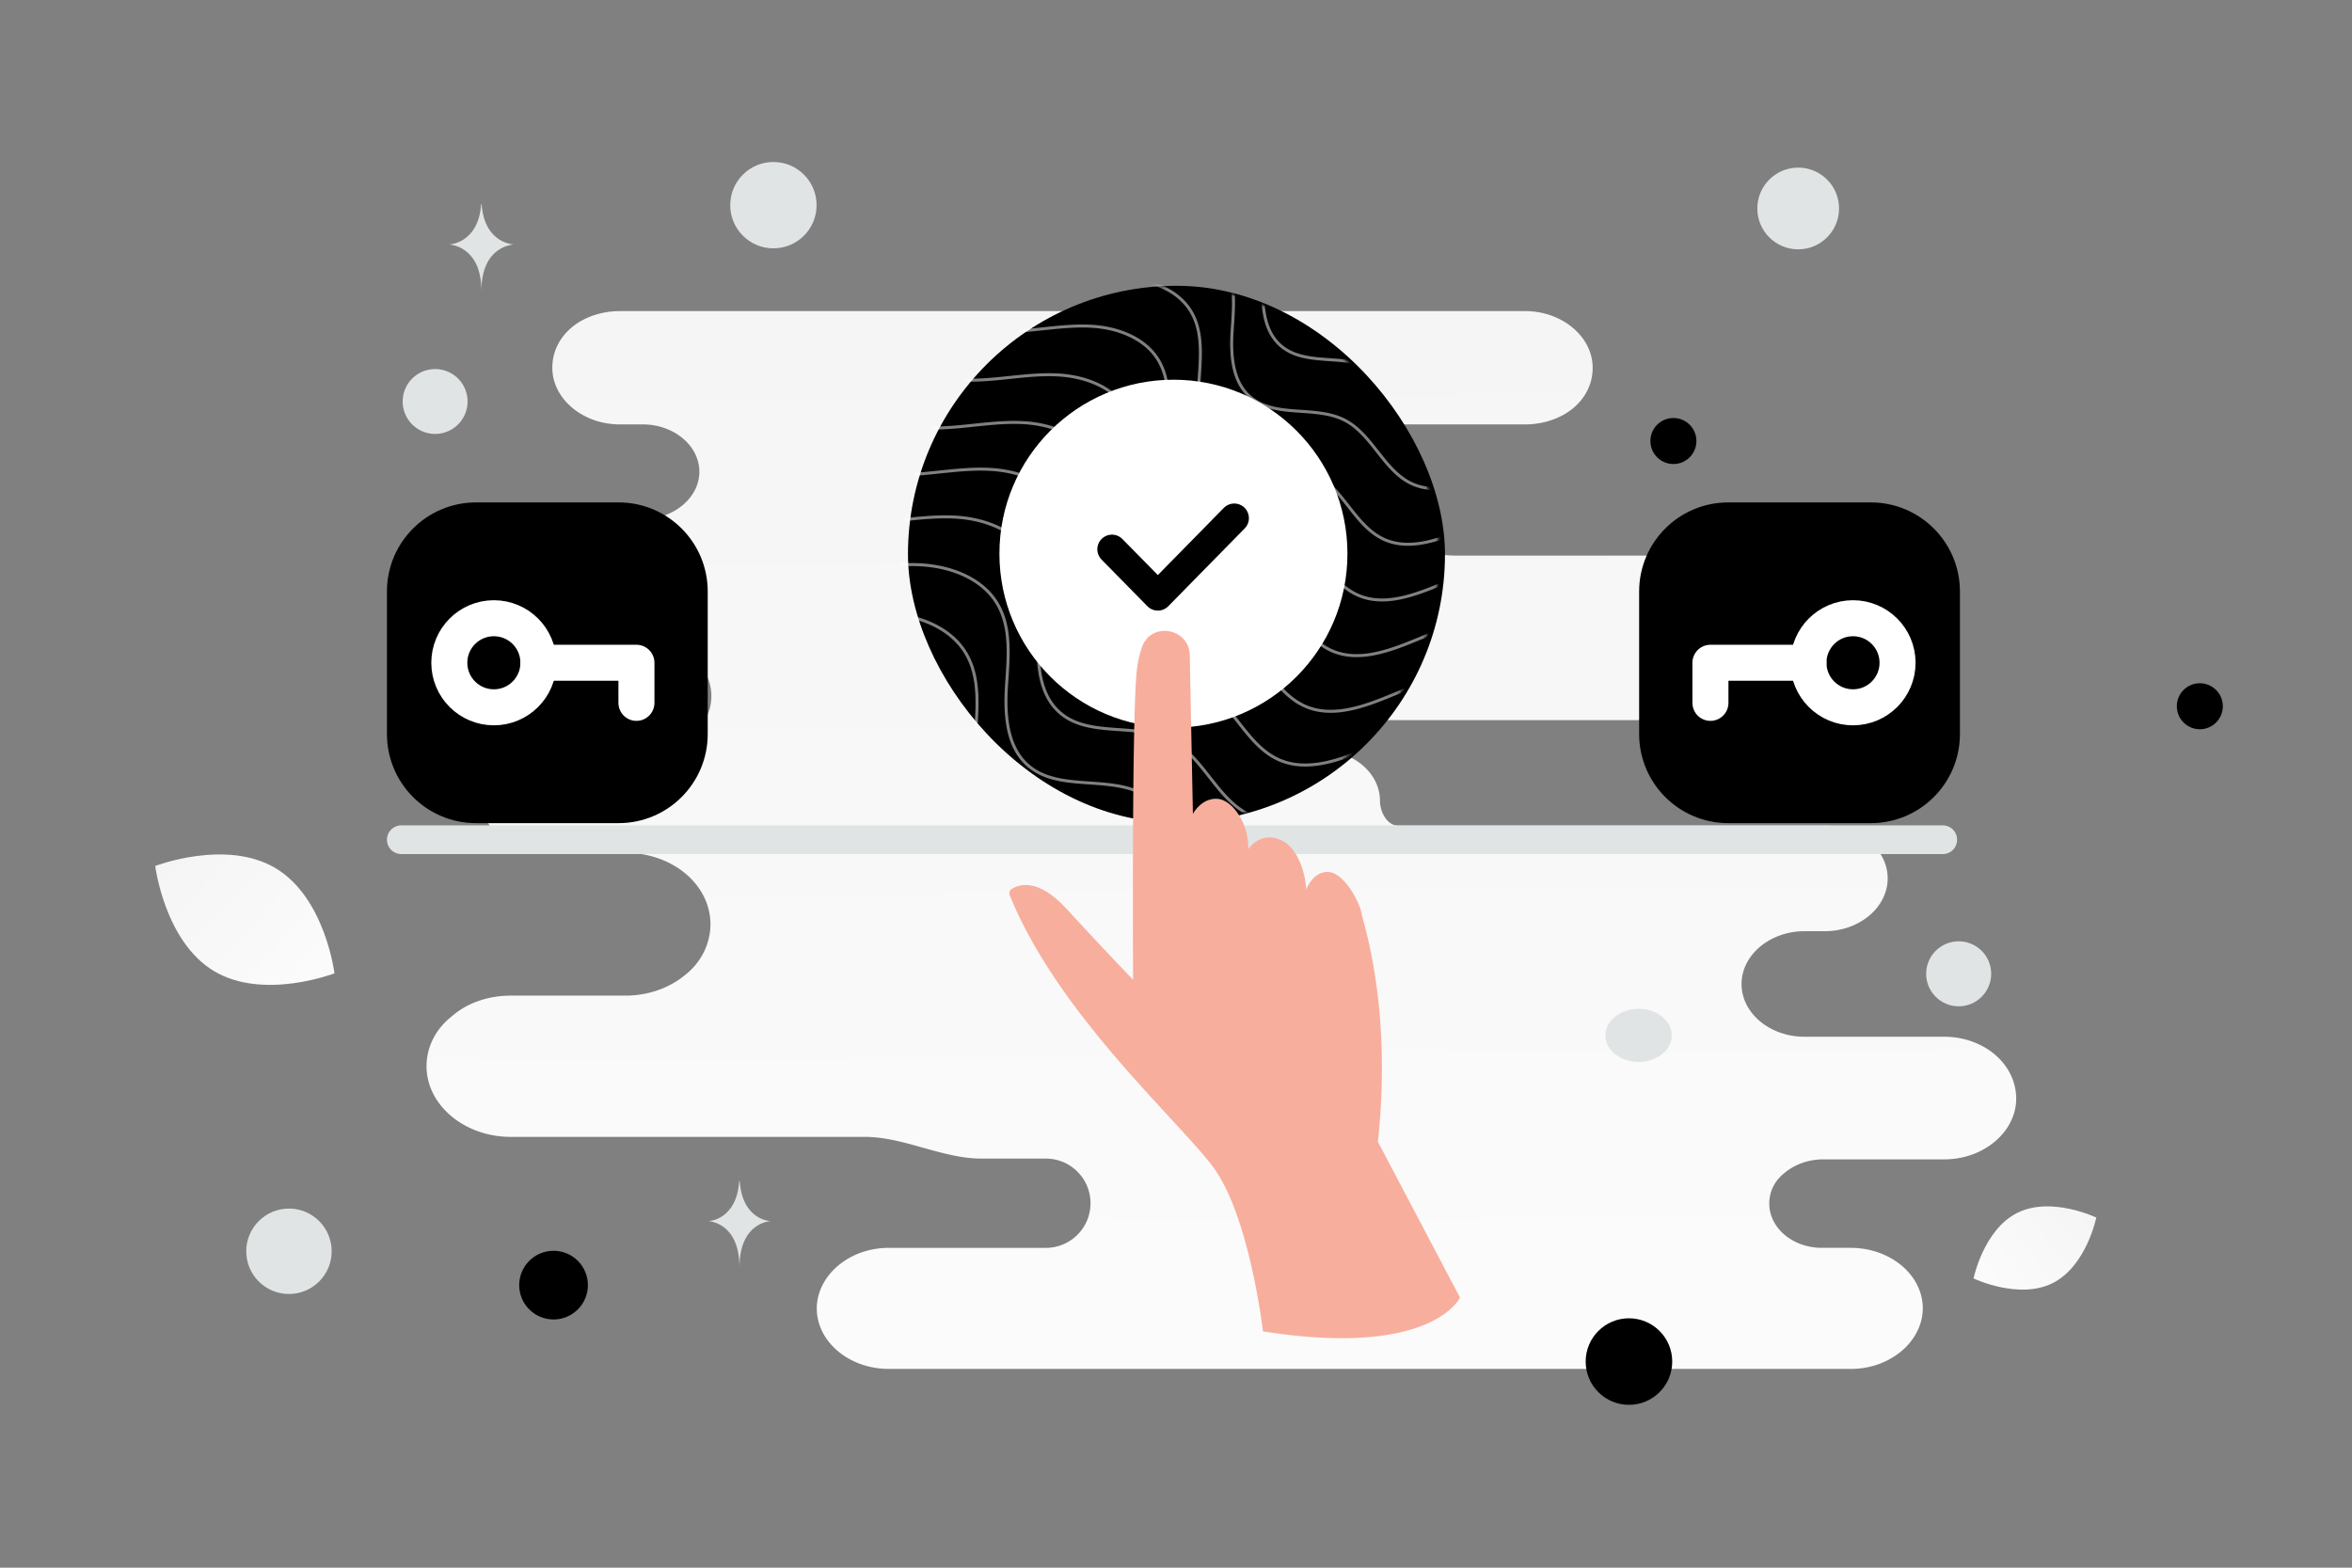 <svg width="900" height="600" viewBox="0 0 900 600" fill="none" xmlns="http://www.w3.org/2000/svg"><rect x="0" y="0" width="900" height="600" fill="#808080" stroke="none"/><path fill="transparent" d="M0 0h900v600H0z"/><path d="M743.907 396.795h-53.433c-13.093 0-24.063-8.911-24.063-20.198 0-5.644 2.831-10.694 7.078-14.258 4.246-3.564 10.262-5.941 16.985-5.941h7.785c6.723 0 12.739-2.376 16.985-5.94 4.247-3.565 7.078-8.614 7.078-14.258 0-10.99-10.616-20.198-24.063-20.198H535.056c-4.264 0-7.004-5.241-7.004-9.505 0-10.693-10.262-19.307-23.001-19.307h-60.734a5.793 5.793 0 0 1 0-11.585h232.71c10.262 0 19.817-3.564 26.54-9.208 6.723-5.643 10.97-13.663 10.97-22.277 0-17.525-16.986-31.486-37.51-31.486H556.836c-18.859 0-37.527-14.555-56.385-14.555h-67.105c-9.843 0-17.822-7.979-17.822-17.822 0-9.842 7.979-17.822 17.822-17.822h150.262c7.077 0 13.801-2.376 18.401-6.237 4.6-3.862 7.431-9.208 7.431-15.446 0-11.881-11.678-21.684-25.832-21.684h-346.43c-7.078 0-13.801 2.377-18.401 6.238-4.6 3.862-7.431 9.208-7.431 15.446 0 11.881 11.677 21.683 25.832 21.683h8.846c11.678 0 21.586 8.02 21.586 18.119 0 5.05-2.477 9.506-6.37 12.773-3.892 3.267-9.2 5.346-15.216 5.346h-42.817c-7.431 0-14.508 2.674-19.462 6.832-4.954 4.159-8.139 9.802-8.139 16.337 0 12.773 12.385 22.872 27.247 22.872h43.525c14.155 0 25.832 9.802 25.832 21.683 0 5.941-2.831 11.287-7.431 15.149-4.6 3.861-10.97 6.238-18.047 6.238h-38.925c-6.369 0-12.031 2.079-16.277 5.643-4.247 3.565-6.724 8.317-6.724 13.664 0 10.693 10.262 19.307 23.001 19.307h31.494c18.047 0 32.555 12.178 32.555 27.327 0 7.426-3.538 14.555-9.554 19.307-6.016 5.05-14.155 8.02-23.001 8.02h-43.879c-8.846 0-16.985 2.971-22.647 8.02-6.016 4.753-9.554 11.584-9.554 19.01 0 14.852 14.508 27.03 32.201 27.03h135.49c14.963 0 29.662 8.317 44.625 8.317h24.677c9.432 0 17.079 7.647 17.079 17.08 0 9.432-7.647 17.079-17.079 17.079h-60.063c-7.785 0-14.508 2.673-19.462 6.832-4.954 4.158-8.139 10.099-8.139 16.337 0 12.772 12.385 23.168 27.601 23.168h368.016c7.785 0 14.508-2.673 19.462-6.831 4.954-4.159 8.139-10.1 8.139-16.337 0-12.773-12.385-23.169-27.601-23.169h-10.97c-11.323 0-20.17-7.723-20.17-16.931 0-4.752 2.123-8.911 6.016-11.881 3.539-2.97 8.846-5.05 14.508-5.05h46.356c7.785 0 14.508-2.673 19.462-6.831 4.955-4.159 8.139-10.1 8.139-16.337 0-13.367-12.385-23.763-27.601-23.763z" fill="url(#a)"/><path d="M785.365 491.127c-12.967 6.433-30.176-1.838-30.176-1.838s3.824-18.695 16.798-25.118c12.966-6.432 30.169 1.829 30.169 1.829s-3.825 18.695-16.791 25.127z" fill="url(#b)"/><path d="M81.89 371.665c18.934 11.348 46.098.858 46.098.858s-3.552-28.885-22.497-40.22c-18.934-11.348-46.087-.871-46.087-.871s3.552 28.885 22.486 40.233z" fill="url(#c)"/><circle cx="640.334" cy="168.791" r="8.806" transform="rotate(180 640.334 168.791)" fill="#000"/><circle cx="623.324" cy="521.111" r="16.561" transform="rotate(180 623.324 521.111)" fill="#000"/><circle r="13.146" transform="matrix(-1 0 0 1 211.816 491.854)" fill="#000"/><circle r="8.802" transform="matrix(-1 0 0 1 841.771 270.3)" fill="#000"/><circle r="16.346" transform="matrix(-1 0 0 1 110.57 478.902)" fill="#E1E4E5"/><circle r="12.441" transform="matrix(-1 0 0 1 749.492 372.704)" fill="#E1E4E5"/><circle r="15.637" transform="matrix(-1 0 0 1 688.083 79.79)" fill="#E1E4E5"/><circle r="12.42" transform="scale(1 -1) rotate(-75 -16.876 -185.327)" fill="#E1E4E5"/><circle r="16.523" transform="matrix(-1 0 0 1 295.95 78.523)" fill="#E1E4E5"/><ellipse rx="12.71" ry="10.168" transform="matrix(-1 0 0 1 627.01 396.274)" fill="#E1E4E5"/><path d="M184.116 78.151h.181c1.072 15.191 12.37 15.425 12.37 15.425s-12.458.244-12.458 17.796c0-17.552-12.458-17.796-12.458-17.796s11.293-.234 12.365-15.424zM282.871 452h.174c1.03 15.146 11.876 15.379 11.876 15.379s-11.96.242-11.96 17.743c0-17.501-11.961-17.743-11.961-17.743s10.842-.233 11.871-15.379z" fill="#E1E4E5"/><path stroke="#E1E4E5" stroke-width="11" stroke-linecap="round" d="M153.562 321.384h589.834"/><rect x="347.438" y="109.378" width="205.488" height="205.488" rx="102.744" fill="#000"/><mask id="d" mask-type="alpha" maskUnits="userSpaceOnUse" x="345" y="109" width="206" height="206"><rect x="345.11" y="109.378" width="205.488" height="205.488" rx="102.744" fill="#000"/></mask><g opacity=".5" stroke="#fff" stroke-width="1.149" mask="url(#d)"><path d="M244.206 158.847c-14.012 23.004-23.184 48.949-26.747 75.657-2.204 16.524-1.431 35.474 10.716 46.873 9.103 8.545 22.522 10.671 34.99 10.211 12.468-.459 24.867-3.083 37.322-2.35 12.454.734 25.643 5.657 31.962 16.431 5.98 10.195 4.491 22.895 3.758 34.696-.731 11.802.149 25.199 9.043 32.974 12.596 11.012 33.119 4.208 47.968 11.907 14.083 7.302 19.802 25.932 34.313 32.338 12.13 5.357 26.091.379 38.358-4.649a4109.274 4109.274 0 0 0 38.285-15.922"/><path d="M258.841 143.626c-13.715 22.467-22.694 47.806-26.181 73.892-2.157 16.138-1.401 34.646 10.489 45.78 8.91 8.345 22.045 10.422 34.249 9.972 12.204-.448 24.34-3.011 36.532-2.294 12.192.716 25.102 5.526 31.287 16.047 5.853 9.958 4.395 22.361 3.678 33.887-.717 11.526.144 24.61 8.851 32.205 12.33 10.756 32.419 4.11 46.953 11.629 13.785 7.132 19.383 25.327 33.588 31.585 11.871 5.23 25.537.37 37.546-4.542a4052.855 4052.855 0 0 0 37.474-15.549"/><path d="M272.715 128.404c-13.419 21.998-22.203 46.808-25.614 72.349-2.112 15.801-1.371 33.923 10.261 44.823 8.718 8.171 21.569 10.203 33.509 9.764 11.941-.44 23.814-2.948 35.742-2.247 11.929.702 24.558 5.41 30.61 15.712 5.728 9.749 4.3 21.894 3.599 33.179-.701 11.285.141 24.096 8.66 31.532 12.063 10.531 31.717 4.024 45.938 11.387 13.487 6.983 18.964 24.797 32.86 30.924 11.616 5.121 24.986.362 36.735-4.447a3956.85 3956.85 0 0 0 36.664-15.225"/><path d="M287.277 113.183c-13.087 21.461-21.651 45.666-24.979 70.584-2.059 15.415-1.336 33.095 10.007 43.73 8.501 7.971 21.032 9.955 32.675 9.526 11.644-.429 23.223-2.877 34.854-2.192 11.632.684 23.948 5.277 29.849 15.328 5.585 9.512 4.194 21.36 3.51 32.37-.684 11.011.138 23.508 8.443 30.763 11.764 10.273 30.931 3.926 44.797 11.108 13.152 6.813 18.491 24.193 32.043 30.171 11.327 4.996 24.366.353 35.821-4.338a3854.86 3854.86 0 0 0 35.753-14.855"/><path d="M301.151 97.2c-12.79 20.993-21.161 44.667-24.413 69.041-2.012 15.077-1.306 32.37 9.78 42.773 8.309 7.796 20.556 9.737 31.935 9.317 11.38-.419 22.697-2.813 34.064-2.144 11.368.67 23.405 5.163 29.172 14.993 5.459 9.304 4.1 20.893 3.43 31.662-.668 10.77.135 22.994 8.253 30.091 11.497 10.048 30.229 3.839 43.782 10.864 12.853 6.665 18.072 23.664 31.317 29.511 11.07 4.887 23.812.346 35.009-4.243a3779.283 3779.283 0 0 0 34.942-14.529"/><path d="M315.711 81.979c-12.455 20.455-20.608 43.526-23.776 67.275-1.959 14.694-1.271 31.544 9.525 41.68 8.093 7.598 20.02 9.488 31.102 9.08 11.085-.408 22.104-2.742 33.176-2.09 11.071.653 22.795 5.031 28.411 14.611 5.316 9.065 3.992 20.359 3.341 30.853-.651 10.493.13 22.405 8.037 29.321 11.196 9.791 29.439 3.741 42.638 10.587 12.519 6.494 17.602 23.058 30.502 28.756 10.781 4.762 23.19.337 34.095-4.135a3645.264 3645.264 0 0 0 34.031-14.158"/><path d="M330.347 66.757c-12.159 19.92-20.118 42.385-23.21 65.511-1.912 14.308-1.241 30.716 9.299 40.588 7.899 7.397 19.542 9.238 30.361 8.841 10.819-.399 21.577-2.67 32.385-2.035 10.807.636 22.252 4.899 27.735 14.227 5.189 8.828 3.897 19.824 3.261 30.043-.636 10.219.127 21.819 7.846 28.552 10.93 9.535 28.738 3.643 41.623 10.31 12.221 6.324 17.183 22.454 29.775 28.002 10.525 4.637 22.638.328 33.284-4.026a3612.117 3612.117 0 0 0 33.221-13.787"/><path d="M344.22 51.536a165.329 165.329 0 0 0-22.643 63.967c-1.866 13.97-1.211 29.992 9.071 39.63 7.707 7.224 19.066 9.022 29.621 8.633 10.555-.388 21.051-2.607 31.596-1.986 10.544.621 21.708 4.783 27.058 13.891 5.063 8.62 3.802 19.357 3.182 29.336-.62 9.977.125 21.304 7.655 27.879 10.663 9.31 28.037 3.557 40.607 10.067 11.923 6.173 16.764 21.924 29.048 27.341 10.268 4.528 22.088.321 32.474-3.931a3504.27 3504.27 0 0 0 32.41-13.462"/><path d="M358.782 36.315a160.802 160.802 0 0 0-22.006 62.202c-1.814 13.585-1.177 29.165 8.816 38.537 7.49 7.025 18.53 8.773 28.788 8.395 10.259-.378 20.459-2.535 30.706-1.932 10.248.604 21.099 4.651 26.298 13.509 4.921 8.381 3.695 18.823 3.092 28.525-.602 9.703.122 20.717 7.44 27.11 10.363 9.054 27.249 3.46 39.465 9.79 11.587 6.004 16.292 21.319 28.231 26.587 9.979 4.403 21.466.312 31.56-3.823a3390.703 3390.703 0 0 0 31.499-13.09"/><path d="M372.655 20.332c-11.232 18.444-18.584 39.246-21.439 60.659-1.768 13.247-1.147 28.441 8.589 37.58 7.297 6.85 18.052 8.555 28.047 8.187 9.995-.368 19.933-2.473 29.916-1.885 9.984.589 20.557 4.536 25.621 13.174 4.794 8.174 3.6 18.356 3.014 27.817-.588 9.463.116 20.203 7.247 26.437 10.097 8.829 26.548 3.373 38.45 9.546 11.29 5.856 15.873 20.791 27.506 25.928 9.722 4.294 20.913.304 30.746-3.728a3272.442 3272.442 0 0 0 30.69-12.765"/><path d="M387.216 5.111c-10.898 17.907-18.032 38.104-20.803 58.893-1.715 12.863-1.113 27.614 8.334 36.488 7.08 6.65 17.517 8.305 27.215 7.948 9.696-.358 19.34-2.401 29.028-1.829 9.687.572 19.946 4.404 24.86 12.79 4.651 7.937 3.492 17.822 2.923 27.009-.57 9.186.114 19.614 7.033 25.667 9.797 8.573 25.759 3.276 37.308 9.269 10.954 5.684 15.402 20.185 26.687 25.173 9.435 4.169 20.294.295 29.835-3.62a3208.395 3208.395 0 0 0 29.777-12.393"/><path d="M401.852-10.11a147.577 147.577 0 0 0-20.238 57.13c-1.667 12.475-1.081 26.785 8.108 35.393 6.888 6.451 17.04 8.057 26.474 7.71 9.434-.347 18.815-2.329 28.238-1.774 9.423.554 19.402 4.272 24.184 12.407 4.525 7.698 3.397 17.287 2.843 26.199-.554 8.911.112 19.026 6.842 24.898 9.53 8.315 25.058 3.178 36.293 8.992 10.655 5.514 14.982 19.58 25.961 24.418 9.178 4.044 19.741.287 29.022-3.511a3136.527 3136.527 0 0 0 28.968-12.022"/><path d="M415.725-25.332a143.712 143.712 0 0 0-19.671 55.585c-1.621 12.14-1.052 26.062 7.881 34.439 6.695 6.277 16.564 7.838 25.733 7.501 9.17-.338 18.288-2.266 27.449-1.727 9.16.54 18.859 4.156 23.507 12.071 4.398 7.49 3.302 16.821 2.764 25.492-.539 8.67.108 18.513 6.65 24.226 9.265 8.09 24.358 3.091 35.277 8.748 10.358 5.365 14.564 19.051 25.236 23.759 8.921 3.934 19.188.278 28.21-3.417a2995.173 2995.173 0 0 0 28.157-11.697"/><path d="M430.287-40.553a139.18 139.18 0 0 0-19.035 53.82c-1.569 11.755-1.018 25.236 7.625 33.345 6.48 6.078 16.028 7.59 24.902 7.263 8.872-.327 17.695-2.194 26.559-1.672 8.864.523 18.249 4.024 22.746 11.688 4.256 7.254 3.196 16.288 2.674 24.683-.521 8.395.105 17.925 6.435 23.456 8.965 7.834 23.569 2.994 34.136 8.471 10.022 5.195 14.092 18.447 24.419 23.004 8.631 3.81 18.567.27 27.297-3.307 9.1-3.73 18.182-7.505 27.245-11.327"/></g><circle cx="449.018" cy="211.914" r="66.586" fill="#fff"/><path d="m472.293 198.312-29.242 29.781-17.556-17.866" stroke="#000" stroke-width="11.204" stroke-linecap="round" stroke-linejoin="round"/><path fill-rule="evenodd" clip-rule="evenodd" d="M236.716 192.288H182.16c-18.832 0-34.098 15.266-34.098 34.098v54.556c0 18.831 15.266 34.097 34.098 34.097h54.556c18.832 0 34.098-15.266 34.098-34.097v-54.556c0-18.832-15.266-34.098-34.098-34.098z" fill="#000"/><circle cx="188.979" cy="253.662" r="17.049" stroke="#fff" stroke-width="13.783" stroke-linecap="round" stroke-linejoin="round"/><path d="M206.027 253.662h37.508v15.344" stroke="#fff" stroke-width="13.783" stroke-linecap="round" stroke-linejoin="round"/><path fill-rule="evenodd" clip-rule="evenodd" d="M661.32 192.288h54.556c18.831 0 34.097 15.266 34.097 34.098v54.556c0 18.831-15.266 34.097-34.097 34.097H661.32c-18.832 0-34.098-15.266-34.098-34.097v-54.556c0-18.832 15.266-34.098 34.098-34.098z" fill="#000"/><circle r="17.049" transform="matrix(-1 0 0 1 709.056 253.662)" stroke="#fff" stroke-width="13.783" stroke-linecap="round" stroke-linejoin="round"/><path d="M692.008 253.662h-37.507v15.344" stroke="#fff" stroke-width="13.783" stroke-linecap="round" stroke-linejoin="round"/><path d="M483.279 509.556s-5.172-44.56-19.3-63.203c-13.979-18.445-59.333-58.564-77.602-103.718a1.954 1.954 0 0 1 .738-2.383c2.799-1.792 10.066-4.301 21.025 7.607 14.239 15.524 25.448 27.127 25.448 27.127s-.528-90.904 1.16-115.548c.331-4.865 1.143-8.741 2.274-11.871 3.532-9.759 18.041-7.187 18.243 3.192l1.203 60.732s3.201-6.129 9.366-5.753c5.831.37 12.179 9.728 11.82 19.259 0 0 4.174-6.579 11.726-3.793 7.551 2.787 10.227 13.695 10.437 19.248 0 0 2.62-7.139 8.636-6.7 6.016.44 11.858 11.715 12.514 15.652.655 3.936 11.828 35.631 6.298 87.607l31.407 59.593s-10.469 23.207-75.393 12.952z" fill="#F8AE9D"/><defs><linearGradient id="a" x1="480.334" y1="750.912" x2="472.025" y2="-321.428" gradientUnits="userSpaceOnUse"><stop stop-color="#fff"/><stop offset="1" stop-color="#EEE"/></linearGradient><linearGradient id="b" x1="735.572" y1="511.191" x2="842.52" y2="426.595" gradientUnits="userSpaceOnUse"><stop stop-color="#fff"/><stop offset="1" stop-color="#EEE"/></linearGradient><linearGradient id="c" x1="155.16" y1="408.194" x2="2.809" y2="266.64" gradientUnits="userSpaceOnUse"><stop stop-color="#fff"/><stop offset="1" stop-color="#EEE"/></linearGradient></defs></svg>